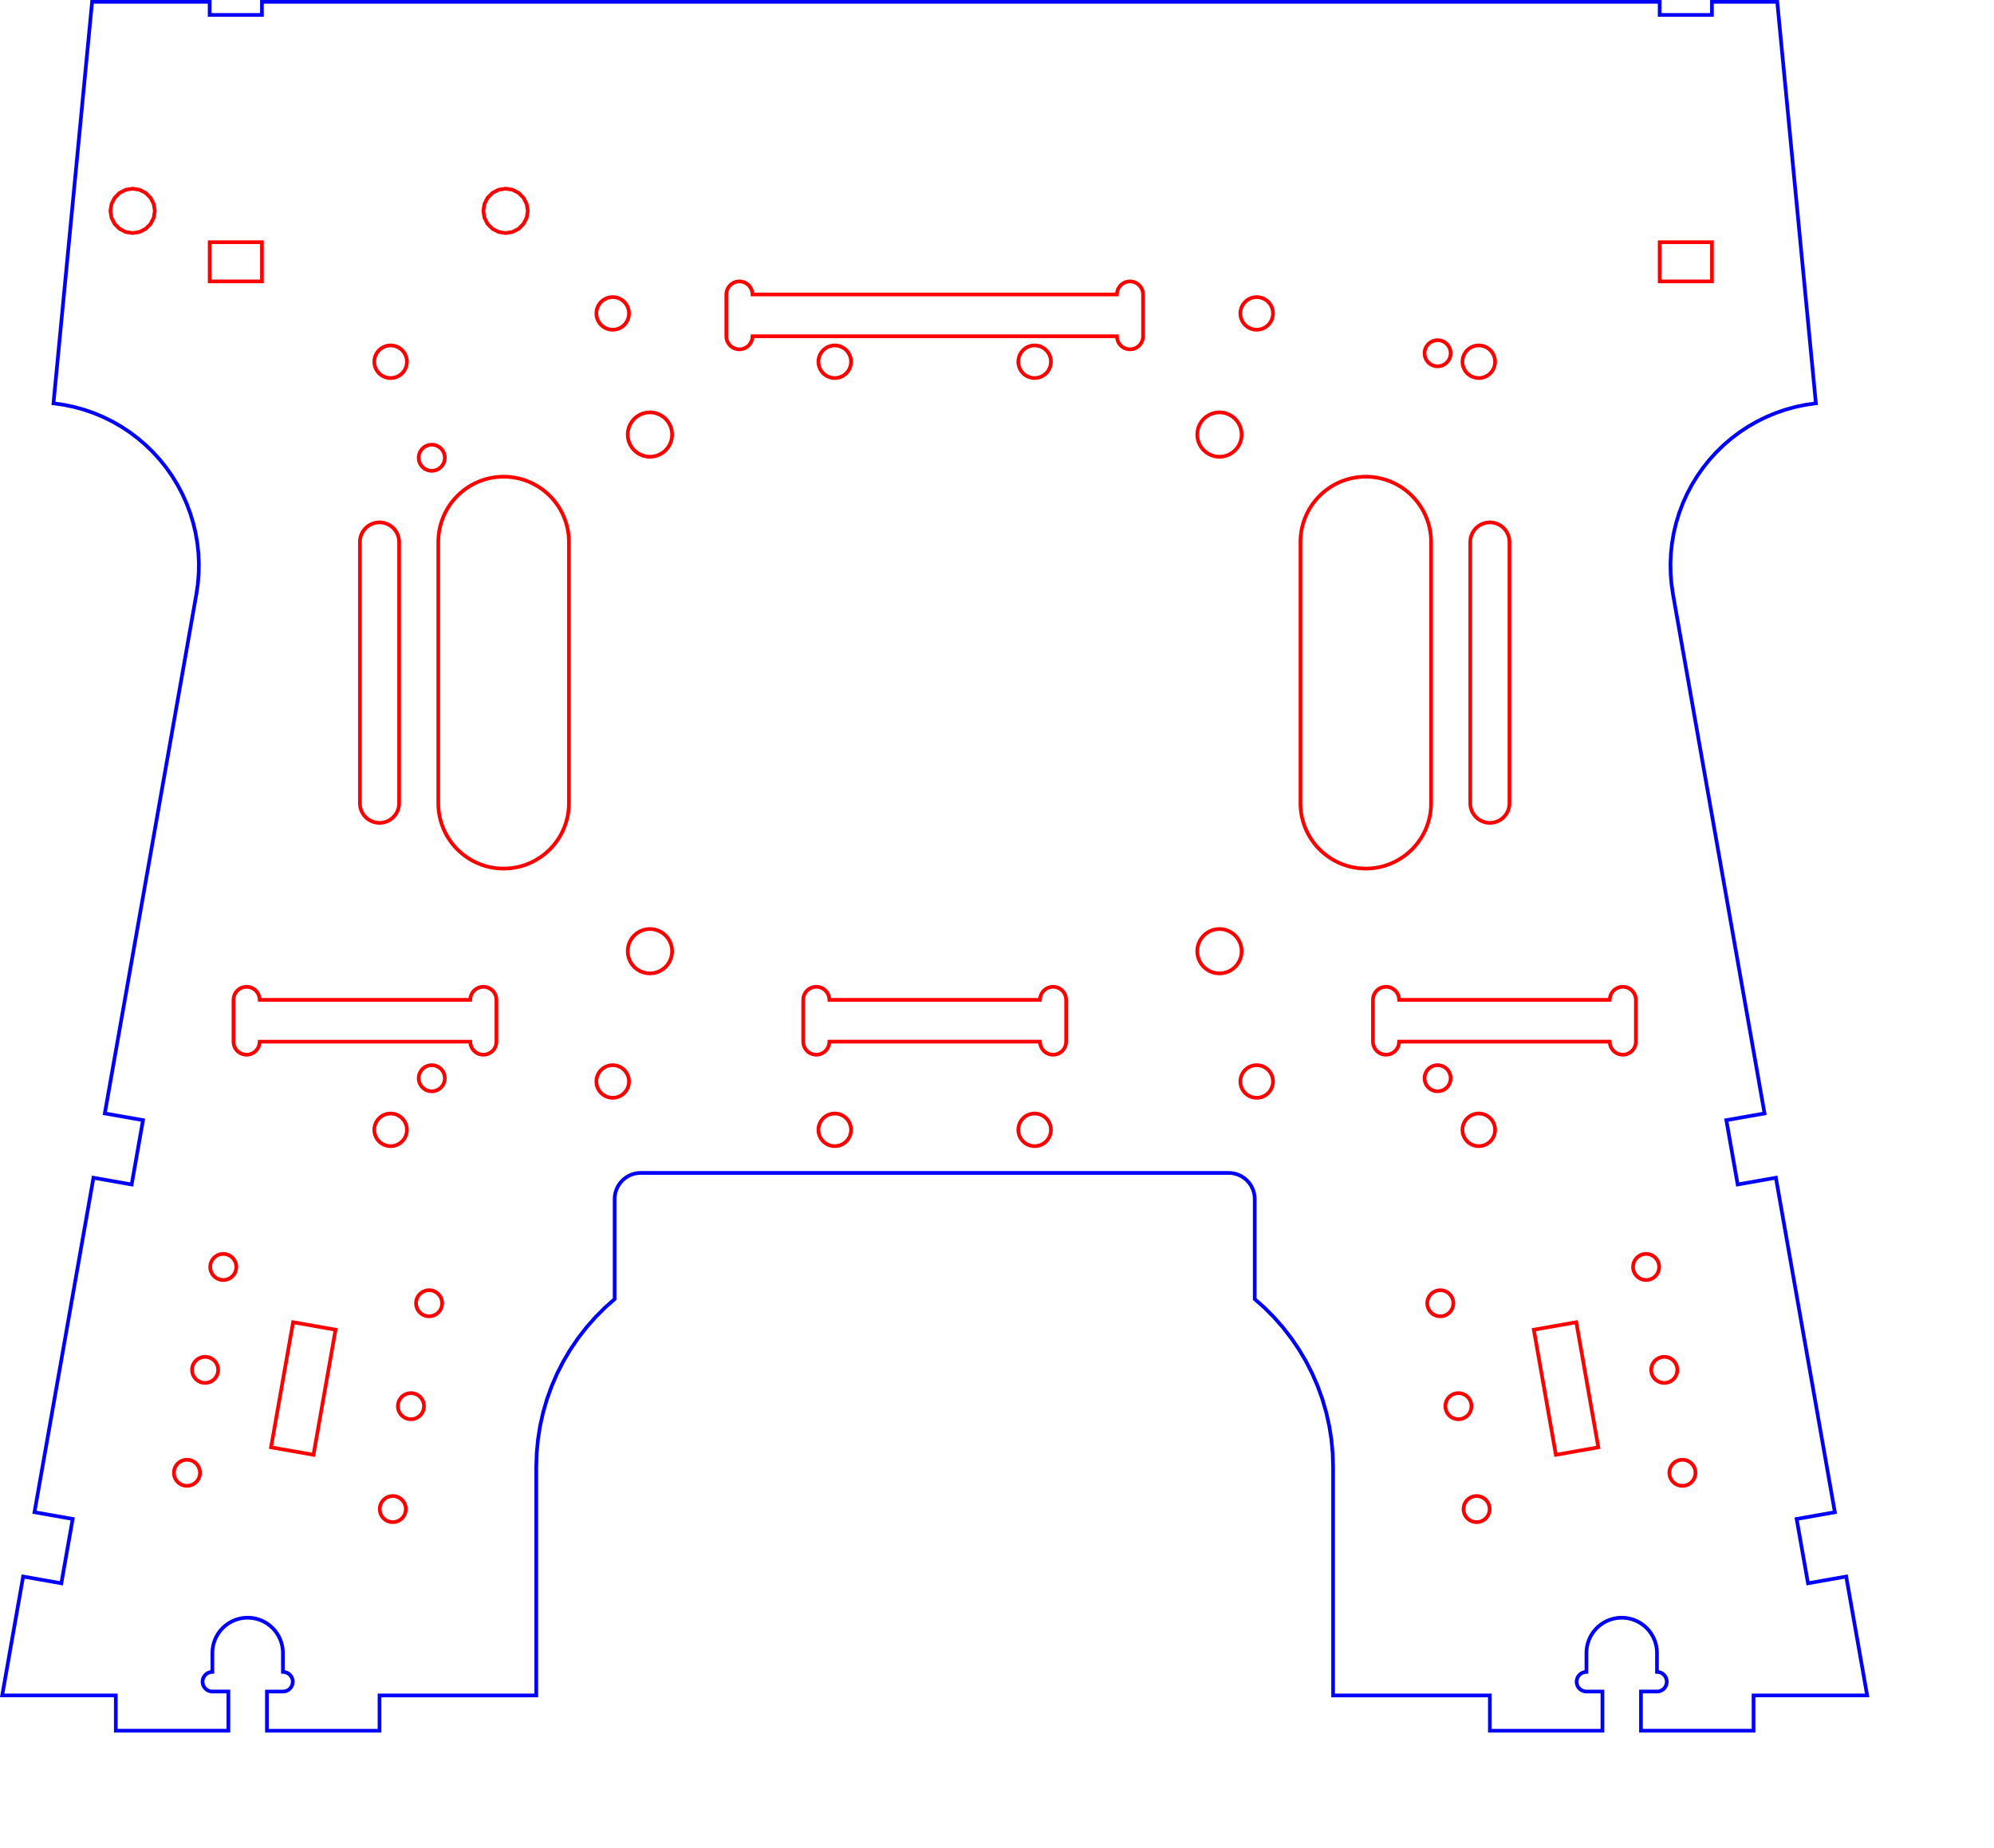 <?xml version="1.0" encoding="UTF-8" standalone="no"?>
<svg
   xmlns:dc="http://purl.org/dc/elements/1.1/"
   xmlns:cc="http://creativecommons.org/ns#"
   xmlns:rdf="http://www.w3.org/1999/02/22-rdf-syntax-ns#"
   xmlns:svg="http://www.w3.org/2000/svg"
   xmlns="http://www.w3.org/2000/svg"
   xmlns:sodipodi="http://sodipodi.sourceforge.net/DTD/sodipodi-0.dtd"
   xmlns:inkscape="http://www.inkscape.org/namespaces/inkscape"
   width="143.104mm"
   height="132.633mm"
   id="svg5525"
   version="1.1"
   inkscape:version="0.91 r13725"
   sodipodi:docname="tower.svg">
  <sodipodi:namedview
     pagecolor="#ffffff"
     bordercolor="#666666"
     borderopacity="1"
     objecttolerance="10"
     gridtolerance="10"
     guidetolerance="10"
     inkscape:pageopacity="0"
     inkscape:pageshadow="2"
     inkscape:window-width="3734"
     inkscape:window-height="2121"
     id="namedview7827"
     showgrid="false"
     inkscape:zoom="0.89702957"
     inkscape:cx="-616.44655"
     inkscape:cy="241.6926"
     inkscape:window-x="106"
     inkscape:window-y="39"
     inkscape:window-maximized="1"
     inkscape:current-layer="g5541"
     units="mm"
     inkscape:document-units="mm"
     fit-margin-top="0"
     fit-margin-left="0"
     fit-margin-right="0"
     fit-margin-bottom="0" />
  <desc
     id="desc5527">C:\Share\Robotics\Whr_bot\Parts\61r\tower.dxf - scale = 1.000000, origin = (0.000000, 0.000000), auto = False</desc>
  <defs
     id="defs5529">
    <marker
       refY="0"
       refX="0"
       style="overflow:visible"
       id="DistanceX"
       orient="auto">
      <path
         style="stroke:#000000;stroke-width:0.5"
         d="M 3,-3 -3,3 M 0,-5 0,5"
         id="path5532"
         inkscape:connector-curvature="0" />
    </marker>
    <pattern
       height="8"
       width="8"
       patternUnits="userSpaceOnUse"
       y="0"
       x="0"
       id="Hatch">
      <path
         linecap="square"
         stroke="#000000"
         stroke-width="0.25"
         d="M8 4 l-4,4"
         id="path5535" />
      <path
         linecap="square"
         stroke="#000000"
         stroke-width="0.25"
         d="M6 2 l-4,4"
         id="path5537" />
      <path
         linecap="square"
         stroke="#000000"
         stroke-width="0.25"
         d="M4 0 l-4,4"
         id="path5539" />
    </pattern>
    <marker
       style="overflow:visible"
       refY="0"
       refX="0"
       orient="auto"
       id="DistanceX-9">
      <path
         id="path26282"
         style="stroke:#000000;stroke-width:0.5"
         d="M 3,-3 -3,3 M 0,-5 0,5"
         inkscape:connector-curvature="0" />
    </marker>
    <pattern
       y="0"
       x="0"
       width="8"
       patternUnits="userSpaceOnUse"
       id="Hatch-3"
       height="8">
      <path
         id="path26285"
         stroke-width="0.25"
         stroke="#000000"
         linecap="square"
         d="M8 4 l-4,4" />
      <path
         id="path26287"
         stroke-width="0.25"
         stroke="#000000"
         linecap="square"
         d="M6 2 l-4,4" />
      <path
         id="path26289"
         stroke-width="0.25"
         stroke="#000000"
         linecap="square"
         d="M4 0 l-4,4" />
    </pattern>
    <marker
       style="overflow:visible"
       refY="0"
       refX="0"
       orient="auto"
       id="DistanceX-6">
      <path
         id="path25678"
         style="stroke:#000000;stroke-width:0.5"
         d="M 3,-3 -3,3 M 0,-5 0,5"
         inkscape:connector-curvature="0" />
    </marker>
    <pattern
       y="0"
       x="0"
       width="8"
       patternUnits="userSpaceOnUse"
       id="Hatch-0"
       height="8">
      <path
         id="path25681"
         stroke-width="0.25"
         stroke="#000000"
         linecap="square"
         d="M8 4 l-4,4" />
      <path
         id="path25683"
         stroke-width="0.25"
         stroke="#000000"
         linecap="square"
         d="M6 2 l-4,4" />
      <path
         id="path25685"
         stroke-width="0.25"
         stroke="#000000"
         linecap="square"
         d="M4 0 l-4,4" />
    </pattern>
    <marker
       style="overflow:visible"
       refY="0"
       refX="0"
       orient="auto"
       id="DistanceX-2">
      <path
         id="path39503"
         style="stroke:#000000;stroke-width:0.5"
         d="M 3,-3 -3,3 M 0,-5 0,5"
         inkscape:connector-curvature="0" />
    </marker>
    <pattern
       y="0"
       x="0"
       width="8"
       patternUnits="userSpaceOnUse"
       id="Hatch-5"
       height="8">
      <path
         id="path39506"
         stroke-width="0.25"
         stroke="#000000"
         linecap="square"
         d="M8 4 l-4,4" />
      <path
         id="path39508"
         stroke-width="0.25"
         stroke="#000000"
         linecap="square"
         d="M6 2 l-4,4" />
      <path
         id="path39510"
         stroke-width="0.25"
         stroke="#000000"
         linecap="square"
         d="M4 0 l-4,4" />
    </pattern>
  </defs>
  <g
     inkscape:label="0"
     inkscape:groupmode="layer"
     id="g5541"
     transform="translate(-118.809,-227.658)">
    <path
       inkscape:connector-curvature="0"
       d="m 195.969,681.207 0.205,0.04 0.201,0.057 0.196,0.072 0.19,0.088 0.182,0.101 0.174,0.116 0.164,0.129 0.153,0.142 0.142,0.153 0.129,0.164 0.116,0.173 0.102,0.182 0.087,0.19 0.072,0.196 0.057,0.201 0.041,0.205 0.025,0.207 0.008,0.208 -0.008,0.208 -0.025,0.207 -0.041,0.205 -0.057,0.201 -0.072,0.196 -0.087,0.19 -0.102,0.182 -0.116,0.173 -0.129,0.164 -0.142,0.153 -0.153,0.142 -0.164,0.129 -0.174,0.116 -0.182,0.102 -0.19,0.087 -0.196,0.072 -0.201,0.057 -0.205,0.041 -0.207,0.024 -0.208,0.009 -4.341,-9.5e-4 0,10.63 30.536,0 0,-9.567 42.52,0 0,-62.008 0.117,-3.727 0.351,-3.712 0.583,-3.683 0.813,-3.639 1.04,-3.58 1.263,-3.508 1.481,-3.422 1.693,-3.322 1.898,-3.209 2.096,-3.084 2.285,-2.946 2.466,-2.797 2.636,-2.636 2.538,-2.237 0,-27.136 0.014,-0.445 0.042,-0.443 0.07,-0.44 0.097,-0.434 0.124,-0.427 0.151,-0.419 0.177,-0.409 0.202,-0.397 0.227,-0.383 0.25,-0.368 0.273,-0.352 0.294,-0.334 0.315,-0.315 0.334,-0.294 0.351,-0.273 0.368,-0.25 0.383,-0.227 0.397,-0.202 0.409,-0.177 0.419,-0.151 0.427,-0.124 0.434,-0.097 0.44,-0.07 0.443,-0.042 0.445,-0.014 159.449,0 0.445,0.014 0.443,0.042 0.44,0.07 0.434,0.097 0.427,0.124 0.419,0.151 0.409,0.177 0.397,0.202 0.383,0.227 0.368,0.25 0.351,0.273 0.334,0.294 0.315,0.315 0.294,0.334 0.273,0.352 0.25,0.368 0.227,0.383 0.202,0.397 0.177,0.409 0.151,0.419 0.124,0.427 0.097,0.434 0.07,0.44 0.042,0.443 0.014,0.445 -2e-5,27.136 2.538,2.237 2.636,2.636 2.466,2.797 2.285,2.946 2.096,3.084 1.898,3.209 1.693,3.322 1.481,3.422 1.263,3.508 1.04,3.58 0.813,3.639 0.583,3.683 0.351,3.712 0.117,3.727 0,62.008 42.52,0 0,9.567 30.536,0 0,-10.63 -4.341,0 -0.208,-0.009 -0.207,-0.023 -0.205,-0.041 -0.201,-0.057 -0.196,-0.072 -0.19,-0.087 -0.182,-0.102 -0.174,-0.116 -0.164,-0.129 -0.153,-0.142 -0.142,-0.153 -0.129,-0.164 -0.116,-0.173 -0.102,-0.182 -0.087,-0.19 -0.072,-0.196 -0.057,-0.201 -0.041,-0.205 -0.024,-0.207 -0.008,-0.208 0.008,-0.208 0.025,-0.207 0.041,-0.205 0.057,-0.201 0.072,-0.196 0.087,-0.19 0.102,-0.182 0.116,-0.173 0.129,-0.164 0.142,-0.153 0.153,-0.142 0.164,-0.129 0.174,-0.116 0.182,-0.102 0.19,-0.088 0.196,-0.072 0.201,-0.057 0.205,-0.04 0.207,-0.025 0.208,-0.009 0,-5.137 0.029,-0.75 0.088,-0.746 0.147,-0.737 0.204,-0.723 0.26,-0.705 0.315,-0.682 0.367,-0.655 0.417,-0.625 0.465,-0.59 0.51,-0.552 0.552,-0.51 0.59,-0.465 0.625,-0.417 0.655,-0.367 0.682,-0.315 0.705,-0.26 0.723,-0.204 0.737,-0.146 0.746,-0.089 0.751,-0.029 0.75,0.029 0.746,0.089 0.737,0.146 0.723,0.204 0.705,0.26 0.682,0.315 0.655,0.367 0.625,0.417 0.59,0.465 0.552,0.51 0.51,0.552 0.465,0.59 0.417,0.625 0.367,0.655 0.314,0.682 0.26,0.705 0.204,0.723 0.146,0.737 0.089,0.746 0.029,0.75 10e-6,5.138 0.208,0.009 0.207,0.024 0.205,0.04 0.201,0.057 0.196,0.072 0.19,0.088 0.182,0.101 0.173,0.116 0.164,0.129 0.153,0.142 0.142,0.153 0.129,0.164 0.116,0.173 0.102,0.182 0.087,0.19 0.072,0.196 0.057,0.201 0.041,0.205 0.024,0.207 0.008,0.208 -0.008,0.208 -0.025,0.207 -0.041,0.205 -0.057,0.201 -0.072,0.196 -0.087,0.19 -0.102,0.182 -0.116,0.173 -0.129,0.164 -0.142,0.153 -0.153,0.142 -0.164,0.129 -0.173,0.116 -0.182,0.102 -0.19,0.087 -0.196,0.072 -0.201,0.057 -0.205,0.041 -0.207,0.024 -0.208,0.009 -4.341,-9.5e-4 0,10.63 30.536,0 0,-9.567 30.82,0 -5.686,-32.251 -10.363,1.827 -3.077,-17.447 10.363,-1.828 -15.997,-90.726 -10.363,1.827 -3.077,-17.448 10.363,-1.827 -24.844,-140.897 -0.397,-2.754 -0.223,-2.773 -0.049,-2.782 0.126,-2.78 0.3,-2.766 0.474,-2.742 0.645,-2.707 0.814,-2.661 0.979,-2.604 1.141,-2.538 1.298,-2.461 1.45,-2.375 1.596,-2.279 1.736,-2.175 1.869,-2.061 1.995,-1.94 2.113,-1.811 2.222,-1.675 2.323,-1.532 2.414,-1.383 2.497,-1.228 2.569,-1.069 2.631,-0.906 2.682,-0.739 2.724,-0.569 2.754,-0.397 0.086,-0.007 -10.479,-108.911 -17.717,0 0,3.547 -14.173,0 0,-3.547 -379.134,0 0,3.547 -14.173,0 0,-3.547 -31.89,0 -10.479,108.911 0.086,0.007 2.754,0.397 2.724,0.569 2.682,0.739 2.631,0.906 2.569,1.069 2.497,1.228 2.414,1.383 2.323,1.532 2.222,1.675 2.113,1.811 1.995,1.94 1.869,2.061 1.736,2.175 1.596,2.279 1.45,2.375 1.298,2.461 1.141,2.538 0.979,2.604 0.814,2.661 0.645,2.707 0.474,2.742 0.3,2.766 0.126,2.78 -0.049,2.782 -0.223,2.773 -0.397,2.754 -24.844,140.897 10.362,1.827 -3.077,17.448 -10.362,-1.827 -15.997,90.726 10.362,1.827 -3.077,17.448 -10.362,-1.827 -5.686,32.25 30.82,0 0,9.567 30.536,0 0,-10.63 -4.341,0 -0.208,-0.009 -0.207,-0.023 -0.205,-0.041 -0.201,-0.057 -0.196,-0.072 -0.19,-0.087 -0.182,-0.102 -0.173,-0.116 -0.164,-0.129 -0.153,-0.142 -0.142,-0.153 -0.129,-0.164 -0.116,-0.173 -0.102,-0.182 -0.087,-0.19 -0.072,-0.196 -0.057,-0.201 -0.041,-0.205 -0.025,-0.207 -0.008,-0.208 0.008,-0.208 0.025,-0.207 0.041,-0.205 0.057,-0.201 0.072,-0.196 0.087,-0.19 0.102,-0.182 0.116,-0.173 0.129,-0.164 0.142,-0.153 0.153,-0.142 0.164,-0.129 0.173,-0.116 0.182,-0.102 0.19,-0.088 0.196,-0.072 0.201,-0.057 0.205,-0.04 0.207,-0.025 0.208,-0.009 0,-5.137 0.029,-0.75 0.089,-0.746 0.146,-0.737 0.204,-0.723 0.26,-0.705 0.314,-0.682 0.367,-0.655 0.417,-0.625 0.465,-0.59 0.51,-0.552 0.552,-0.51 0.59,-0.465 0.625,-0.417 0.655,-0.367 0.682,-0.315 0.705,-0.26 0.723,-0.204 0.737,-0.146 0.746,-0.089 0.75,-0.029 0.751,0.029 0.746,0.089 0.737,0.146 0.723,0.204 0.705,0.26 0.682,0.315 0.655,0.367 0.625,0.417 0.59,0.465 0.552,0.51 0.51,0.552 0.465,0.59 0.417,0.625 0.367,0.655 0.315,0.682 0.26,0.705 0.204,0.723 0.147,0.737 0.088,0.746 0.029,0.75 1e-5,5.138 0.208,0.009 z"
       style="fill:none;stroke:#0000ff;stroke-opacity:1"
       id="path39682"
       sodipodi:nodetypes="ccccccccccccccccccccccccccccccccccccccccccccccccccccccccccccccccccccccccccccccccccccccccccccccccccccccccccccccccccccccccccccccccccccccccccccccccccccccccccccccccccccccccccccccccccccccccccccccccccccccccccccccccccccccccccccccccccccccccccccccccccccccccccccccccccccccccccccccccccccccccccccccccccccccccccccccccccccccccccccccccccccccccccccccccccccccccccccccccccccccccccccccccccccccccccccccccccccccccccccccccccccccccccccccccccccccccccccccc" />
    <path
       inkscape:connector-curvature="0"
       d="m 159.654,288.395 -1.333,1.333 -1.679,0.856 -1.861,0.295 -1.861,-0.295 -1.679,-0.856 -1.333,-1.333 -0.856,-1.679 -0.295,-1.861 0.295,-1.861 0.856,-1.679 1.333,-1.333 1.679,-0.856 1.861,-0.295 1.861,0.295 1.679,0.856 1.333,1.333 0.856,1.679 0.295,1.861 -0.295,1.861 z"
       style="fill:none;stroke:#ff0000;stroke-opacity:1"
       id="path40404"
       sodipodi:nodetypes="ccccccccccccccccccccc" />
    <path
       inkscape:connector-curvature="0"
       d="m 255.942,290.878 -1.861,-0.295 -1.679,-0.856 -1.333,-1.333 -0.856,-1.679 -0.295,-1.861 0.295,-1.861 0.856,-1.679 1.333,-1.333 1.679,-0.856 1.861,-0.295 1.861,0.295 1.679,0.856 1.333,1.333 0.856,1.679 0.295,1.861 -0.295,1.861 -0.856,1.679 -1.333,1.333 -1.679,0.856 z"
       style="fill:none;stroke:#ff0000;stroke-opacity:1"
       id="path40450"
       sodipodi:nodetypes="ccccccccccccccccccccc" />
    <path
       inkscape:connector-curvature="0"
       d="m 568.994,303.988 0,-10.63 14.173,0 0,10.63 z"
       style="fill:none;stroke:#ff0000;stroke-opacity:1"
       id="path40460"
       sodipodi:nodetypes="ccccc" />
    <path
       inkscape:connector-curvature="0"
       d="m 175.686,293.358 14.173,0 0,10.63 -14.173,0 z"
       style="fill:none;stroke:#ff0000;stroke-opacity:1"
       id="path40462"
       sodipodi:nodetypes="ccccc" />
    <path
       inkscape:connector-curvature="0"
       d="m 315.998,306.437 0.213,-0.514 0.291,-0.474 0.361,-0.423 0.423,-0.361 0.474,-0.291 0.514,-0.213 0.541,-0.13 0.554,-0.044 0.554,0.044 0.541,0.13 0.514,0.213 0.474,0.291 0.423,0.361 0.361,0.423 0.291,0.474 0.213,0.514 0.13,0.541 0.044,0.554 98.858,0 0.044,-0.554 0.13,-0.541 0.213,-0.514 0.291,-0.474 0.361,-0.423 0.423,-0.361 0.474,-0.291 0.514,-0.213 0.541,-0.13 0.554,-0.044 0.554,0.044 0.541,0.13 0.514,0.213 0.474,0.291 0.423,0.361 0.361,0.423 0.291,0.474 0.213,0.514 0.13,0.541 0.044,0.554 0,11.339 -0.044,0.554 -0.13,0.541 -0.213,0.514 -0.291,0.474 -0.361,0.423 -0.423,0.361 -0.474,0.291 -0.514,0.213 -0.541,0.13 -0.554,0.044 -0.554,-0.044 -0.541,-0.13 -0.514,-0.213 -0.474,-0.291 -0.423,-0.361 -0.361,-0.423 -0.291,-0.474 -0.213,-0.514 -0.13,-0.541 -0.044,-0.554 -98.858,0 -0.044,0.554 -0.13,0.541 -0.213,0.514 -0.291,0.474 -0.361,0.423 -0.423,0.361 -0.474,0.291 -0.514,0.213 -0.541,0.13 -0.554,0.044 -0.554,-0.044 -0.541,-0.13 -0.514,-0.213 -0.474,-0.291 -0.423,-0.361 -0.361,-0.423 -0.291,-0.474 -0.213,-0.514 -0.13,-0.541 -0.044,-0.554 10e-6,-11.339 0.044,-0.554 z"
       style="fill:none;stroke:#ff0000;stroke-opacity:1"
       id="path40534"
       sodipodi:nodetypes="ccccccccccccccccccccccccccccccccccccccccccccccccccccccccccccccccccccccccccccccccccccc" />
    <path
       inkscape:connector-curvature="0"
       d="m 463.895,314.038 -0.266,0.642 -0.363,0.592 -0.451,0.529 -0.529,0.451 -0.592,0.363 -0.642,0.266 -0.676,0.162 -0.693,0.055 -0.693,-0.055 -0.676,-0.162 -0.642,-0.266 -0.592,-0.363 -0.529,-0.451 -0.451,-0.529 -0.363,-0.592 -0.266,-0.642 -0.162,-0.676 -0.055,-0.693 0.055,-0.693 0.162,-0.676 0.266,-0.642 0.363,-0.592 0.451,-0.529 0.529,-0.451 0.592,-0.363 0.642,-0.266 0.676,-0.162 0.693,-0.055 0.693,0.055 0.676,0.162 0.642,0.266 0.592,0.363 0.529,0.451 0.451,0.529 0.363,0.592 0.266,0.642 0.162,0.676 0.055,0.693 -0.055,0.693 z"
       style="fill:none;stroke:#ff0000;stroke-opacity:1"
       id="path40698"
       sodipodi:nodetypes="ccccccccccccccccccccccccccccccccccccccccc" />
    <path
       inkscape:connector-curvature="0"
       d="m 280.785,311.301 0.266,-0.642 0.363,-0.592 0.451,-0.529 0.529,-0.451 0.592,-0.363 0.642,-0.266 0.676,-0.162 0.693,-0.055 0.693,0.055 0.676,0.162 0.642,0.266 0.592,0.363 0.529,0.451 0.451,0.529 0.363,0.592 0.266,0.642 0.162,0.676 0.055,0.693 -0.055,0.693 -0.162,0.676 -0.266,0.642 -0.363,0.592 -0.451,0.529 -0.529,0.451 -0.592,0.363 -0.642,0.266 -0.676,0.162 -0.693,0.055 -0.693,-0.055 -0.676,-0.162 -0.642,-0.266 -0.592,-0.363 -0.529,-0.451 -0.451,-0.529 -0.363,-0.592 -0.266,-0.642 -0.162,-0.676 -0.055,-0.693 0.055,-0.693 z"
       style="fill:none;stroke:#ff0000;stroke-opacity:1"
       id="path40738"
       sodipodi:nodetypes="ccccccccccccccccccccccccccccccccccccccccc" />
    <path
       inkscape:connector-curvature="0"
       d="m 509.852,320.107 0.514,0.213 0.474,0.291 0.423,0.361 0.361,0.423 0.291,0.474 0.213,0.514 0.13,0.541 0.044,0.554 -0.044,0.554 -0.13,0.541 -0.213,0.514 -0.291,0.474 -0.361,0.423 -0.423,0.361 -0.474,0.291 -0.514,0.213 -0.541,0.13 -0.554,0.044 -0.554,-0.044 -0.541,-0.13 -0.514,-0.213 -0.474,-0.291 -0.423,-0.361 -0.361,-0.423 -0.291,-0.474 -0.213,-0.514 -0.13,-0.541 -0.044,-0.554 0.044,-0.554 0.13,-0.541 0.213,-0.514 0.291,-0.474 0.361,-0.423 0.423,-0.361 0.474,-0.291 0.514,-0.213 0.541,-0.13 0.554,-0.044 0.554,0.044 z"
       style="fill:none;stroke:#ff0000;stroke-opacity:1"
       id="path40838"
       sodipodi:nodetypes="ccccccccccccccccccccccccccccccccccccccccc" />
    <path
       inkscape:connector-curvature="0"
       d="m 398.753,330.154 -0.676,-0.162 -0.642,-0.266 -0.593,-0.363 -0.529,-0.451 -0.451,-0.529 -0.363,-0.592 -0.266,-0.642 -0.162,-0.676 -0.054,-0.693 0.054,-0.693 0.162,-0.676 0.266,-0.642 0.363,-0.592 0.451,-0.529 0.529,-0.451 0.593,-0.363 0.642,-0.266 0.676,-0.162 0.693,-0.055 0.693,0.055 0.676,0.162 0.642,0.266 0.593,0.363 0.528,0.451 0.451,0.529 0.363,0.592 0.266,0.642 0.162,0.676 0.054,0.693 -0.054,0.693 -0.162,0.676 -0.266,0.642 -0.363,0.592 -0.451,0.529 -0.528,0.451 -0.593,0.363 -0.642,0.266 -0.676,0.162 -0.693,0.055 z"
       style="fill:none;stroke:#ff0000;stroke-opacity:1"
       id="path40956"
       sodipodi:nodetypes="ccccccccccccccccccccccccccccccccccccccccc" />
    <path
       inkscape:connector-curvature="0"
       d="m 220.549,324.411 0.266,-0.642 0.363,-0.592 0.451,-0.529 0.529,-0.451 0.592,-0.363 0.642,-0.266 0.676,-0.162 0.693,-0.055 0.693,0.055 0.676,0.162 0.642,0.266 0.592,0.363 0.529,0.451 0.451,0.529 0.363,0.592 0.266,0.642 0.162,0.676 0.055,0.693 -0.055,0.693 -0.162,0.676 -0.266,0.642 -0.363,0.592 -0.451,0.529 -0.529,0.451 -0.592,0.363 -0.642,0.266 -0.676,0.162 -0.693,0.055 -0.693,-0.055 -0.676,-0.162 -0.642,-0.266 -0.592,-0.363 -0.529,-0.451 -0.451,-0.529 -0.363,-0.592 -0.266,-0.642 -0.162,-0.676 -0.055,-0.693 0.055,-0.693 z"
       style="fill:none;stroke:#ff0000;stroke-opacity:1"
       id="path40978"
       sodipodi:nodetypes="ccccccccccccccccccccccccccccccccccccccccc" />
    <path
       inkscape:connector-curvature="0"
       d="m 344.541,330.154 -0.676,-0.162 -0.642,-0.266 -0.593,-0.363 -0.528,-0.451 -0.451,-0.529 -0.363,-0.592 -0.266,-0.642 -0.162,-0.676 -0.054,-0.693 0.054,-0.693 0.162,-0.676 0.266,-0.642 0.363,-0.592 0.451,-0.529 0.528,-0.451 0.593,-0.363 0.642,-0.266 0.676,-0.162 0.693,-0.055 0.693,0.055 0.676,0.162 0.642,0.266 0.593,0.363 0.529,0.451 0.451,0.529 0.363,0.592 0.266,0.642 0.162,0.676 0.054,0.693 -0.054,0.693 -0.162,0.676 -0.266,0.642 -0.363,0.592 -0.451,0.529 -0.529,0.451 -0.593,0.363 -0.642,0.266 -0.676,0.162 -0.693,0.055 z"
       style="fill:none;stroke:#ff0000;stroke-opacity:1"
       id="path41116"
       sodipodi:nodetypes="ccccccccccccccccccccccccccccccccccccccccc" />
    <path
       inkscape:connector-curvature="0"
       d="m 515.706,324.411 0.266,-0.642 0.363,-0.592 0.451,-0.529 0.529,-0.451 0.592,-0.363 0.642,-0.266 0.676,-0.162 0.693,-0.055 0.693,0.055 0.676,0.162 0.642,0.266 0.592,0.363 0.529,0.451 0.451,0.529 0.363,0.592 0.266,0.642 0.162,0.676 0.055,0.693 -0.055,0.693 -0.162,0.676 -0.266,0.642 -0.363,0.592 -0.451,0.529 -0.529,0.451 -0.592,0.363 -0.642,0.266 -0.676,0.162 -0.693,0.055 -0.693,-0.055 -0.676,-0.162 -0.642,-0.266 -0.592,-0.363 -0.529,-0.451 -0.451,-0.529 -0.363,-0.592 -0.266,-0.642 -0.162,-0.676 -0.055,-0.693 0.055,-0.693 z"
       style="fill:none;stroke:#ff0000;stroke-opacity:1"
       id="path41138"
       sodipodi:nodetypes="ccccccccccccccccccccccccccccccccccccccccc" />
    <path
       inkscape:connector-curvature="0"
       d="m 448.642,351.483 -0.919,-0.221 -0.873,-0.362 -0.806,-0.494 -0.719,-0.614 -0.614,-0.719 -0.494,-0.806 -0.362,-0.873 -0.221,-0.919 -0.074,-0.943 0.074,-0.942 0.221,-0.919 0.362,-0.873 0.494,-0.806 0.614,-0.719 0.719,-0.614 0.806,-0.494 0.873,-0.362 0.919,-0.221 0.942,-0.074 0.942,0.074 0.919,0.221 0.873,0.362 0.806,0.494 0.719,0.614 0.614,0.719 0.494,0.806 0.362,0.873 0.221,0.919 0.074,0.942 -0.074,0.943 -0.221,0.919 -0.362,0.873 -0.494,0.806 -0.614,0.719 -0.719,0.614 -0.806,0.494 -0.873,0.362 -0.919,0.221 -0.942,0.074 z"
       style="fill:none;stroke:#ff0000;stroke-opacity:1"
       id="path41276"
       sodipodi:nodetypes="ccccccccccccccccccccccccccccccccccccccccc" />
    <path
       inkscape:connector-curvature="0"
       d="m 294.154,351.483 -0.919,-0.221 -0.873,-0.362 -0.806,-0.494 -0.719,-0.614 -0.614,-0.719 -0.494,-0.806 -0.362,-0.873 -0.221,-0.919 -0.074,-0.943 0.074,-0.942 0.221,-0.919 0.362,-0.873 0.494,-0.806 0.614,-0.719 0.719,-0.614 0.806,-0.494 0.873,-0.362 0.919,-0.221 0.942,-0.074 0.942,0.074 0.919,0.221 0.873,0.362 0.806,0.494 0.719,0.614 0.614,0.719 0.494,0.806 0.362,0.873 0.221,0.919 0.074,0.942 -0.074,0.943 -0.221,0.919 -0.362,0.873 -0.494,0.806 -0.614,0.719 -0.719,0.614 -0.806,0.494 -0.873,0.362 -0.919,0.221 -0.942,0.074 z"
       style="fill:none;stroke:#ff0000;stroke-opacity:1"
       id="path41356"
       sodipodi:nodetypes="ccccccccccccccccccccccccccccccccccccccccc" />
    <path
       inkscape:connector-curvature="0"
       d="m 237.018,348.453 0.514,0.213 0.474,0.291 0.423,0.361 0.361,0.423 0.291,0.474 0.213,0.514 0.13,0.541 0.044,0.554 -0.044,0.554 -0.13,0.541 -0.213,0.514 -0.291,0.474 -0.361,0.423 -0.423,0.361 -0.474,0.291 -0.514,0.213 -0.541,0.13 -0.554,0.044 -0.554,-0.044 -0.541,-0.13 -0.514,-0.213 -0.474,-0.291 -0.423,-0.361 -0.361,-0.423 -0.291,-0.474 -0.213,-0.514 -0.13,-0.541 -0.044,-0.554 0.044,-0.554 0.13,-0.541 0.213,-0.514 0.291,-0.474 0.361,-0.423 0.423,-0.361 0.474,-0.291 0.514,-0.213 0.541,-0.13 0.554,-0.044 0.554,0.044 z"
       style="fill:none;stroke:#ff0000;stroke-opacity:1"
       id="path41398"
       sodipodi:nodetypes="ccccccccccccccccccccccccccccccccccccccccc" />
    <path
       inkscape:connector-curvature="0"
       d="m 491.352,357.084 0.689,0.095 0.685,0.122 0.68,0.149 0.673,0.175 0.666,0.202 0.657,0.228 0.648,0.254 0.637,0.279 0.626,0.304 0.614,0.328 0.6,0.352 0.586,0.375 0.571,0.398 0.555,0.42 0.538,0.441 0.52,0.462 0.501,0.482 0.482,0.501 0.462,0.52 0.441,0.538 0.42,0.555 0.398,0.57 0.375,0.586 0.352,0.6 0.328,0.614 0.304,0.626 0.279,0.637 0.253,0.648 0.228,0.657 0.202,0.666 0.175,0.673 0.149,0.68 0.122,0.685 0.095,0.689 0.068,0.692 0.041,0.694 0.014,0.696 1e-5,70.866 -0.014,0.696 -0.041,0.694 -0.068,0.692 -0.095,0.689 -0.122,0.685 -0.149,0.679 -0.175,0.673 -0.202,0.666 -0.228,0.657 -0.253,0.648 -0.279,0.637 -0.304,0.626 -0.328,0.613 -0.352,0.6 -0.375,0.586 -0.398,0.57 -0.42,0.555 -0.441,0.538 -0.462,0.52 -0.482,0.501 -0.501,0.482 -0.52,0.462 -0.538,0.442 -0.555,0.42 -0.571,0.398 -0.586,0.375 -0.6,0.352 -0.614,0.328 -0.626,0.304 -0.637,0.279 -0.648,0.254 -0.657,0.228 -0.666,0.202 -0.673,0.176 -0.68,0.149 -0.685,0.122 -0.689,0.095 -0.692,0.068 -0.694,0.041 -0.696,0.013 -0.696,-0.013 -0.694,-0.041 -0.692,-0.068 -0.689,-0.095 -0.685,-0.122 -0.679,-0.149 -0.673,-0.176 -0.666,-0.202 -0.657,-0.228 -0.648,-0.254 -0.637,-0.279 -0.626,-0.304 -0.613,-0.328 -0.6,-0.352 -0.586,-0.375 -0.57,-0.398 -0.555,-0.42 -0.538,-0.442 -0.52,-0.462 -0.501,-0.482 -0.482,-0.501 -0.462,-0.52 -0.442,-0.538 -0.42,-0.555 -0.398,-0.57 -0.375,-0.586 -0.352,-0.6 -0.328,-0.613 -0.304,-0.626 -0.279,-0.637 -0.254,-0.648 -0.228,-0.657 -0.202,-0.666 -0.176,-0.673 -0.149,-0.679 -0.122,-0.685 -0.095,-0.689 -0.068,-0.692 -0.041,-0.694 -0.013,-0.696 2e-5,-70.866 0.013,-0.696 0.041,-0.694 0.068,-0.692 0.095,-0.689 0.122,-0.685 0.149,-0.68 0.176,-0.673 0.202,-0.666 0.228,-0.657 0.254,-0.648 0.279,-0.637 0.304,-0.626 0.328,-0.614 0.352,-0.6 0.375,-0.586 0.398,-0.57 0.42,-0.555 0.442,-0.538 0.462,-0.52 0.482,-0.501 0.501,-0.482 0.52,-0.462 0.538,-0.441 0.555,-0.42 0.57,-0.398 0.586,-0.375 0.6,-0.352 0.613,-0.328 0.626,-0.304 0.637,-0.279 0.648,-0.254 0.657,-0.228 0.666,-0.202 0.673,-0.175 0.679,-0.149 0.685,-0.122 0.689,-0.095 0.692,-0.068 0.694,-0.041 0.696,-0.014 0.696,0.014 0.694,0.041 z"
       style="fill:none;stroke:#ff0000;stroke-opacity:1"
       id="path41602"
       sodipodi:nodetypes="ccccccccccccccccccccccccccccccccccccccccccccccccccccccccccccccccccccccccccccccccccccccccccccccccccccccccccccccccccccccccccccccccccccccccccccccccccccccccccccccccccc" />
    <path
       inkscape:connector-curvature="0"
       d="m 255.411,356.961 0.696,0.014 0.694,0.041 0.692,0.068 0.689,0.095 0.685,0.122 0.679,0.149 0.673,0.175 0.666,0.202 0.657,0.228 0.648,0.254 0.637,0.279 0.626,0.304 0.613,0.328 0.6,0.352 0.586,0.375 0.57,0.398 0.555,0.42 0.538,0.441 0.52,0.462 0.501,0.482 0.482,0.501 0.462,0.52 0.442,0.538 0.42,0.555 0.398,0.57 0.375,0.586 0.352,0.6 0.328,0.614 0.304,0.626 0.279,0.637 0.254,0.648 0.228,0.657 0.202,0.666 0.176,0.673 0.149,0.68 0.122,0.685 0.095,0.689 0.068,0.692 0.041,0.694 0.013,0.696 -2e-5,70.866 -0.013,0.696 -0.041,0.694 -0.068,0.692 -0.095,0.689 -0.122,0.685 -0.149,0.679 -0.176,0.673 -0.202,0.666 -0.228,0.657 -0.254,0.648 -0.279,0.637 -0.304,0.626 -0.328,0.613 -0.352,0.6 -0.375,0.586 -0.398,0.57 -0.42,0.555 -0.442,0.538 -0.462,0.52 -0.482,0.501 -0.501,0.482 -0.52,0.462 -0.538,0.442 -0.555,0.42 -0.57,0.398 -0.586,0.375 -0.6,0.352 -0.613,0.328 -0.626,0.304 -0.637,0.279 -0.648,0.254 -0.657,0.228 -0.666,0.202 -0.673,0.176 -0.679,0.149 -0.685,0.122 -0.689,0.095 -0.692,0.068 -0.694,0.041 -0.696,0.013 -0.696,-0.013 -0.694,-0.041 -0.692,-0.068 -0.689,-0.095 -0.685,-0.122 -0.68,-0.149 -0.673,-0.176 -0.666,-0.202 -0.657,-0.228 -0.648,-0.254 -0.637,-0.279 -0.626,-0.304 -0.614,-0.328 -0.6,-0.352 -0.586,-0.375 -0.571,-0.398 -0.555,-0.42 -0.538,-0.442 -0.52,-0.462 -0.501,-0.482 -0.482,-0.501 -0.462,-0.52 -0.441,-0.538 -0.42,-0.555 -0.398,-0.57 -0.375,-0.586 -0.352,-0.6 -0.328,-0.613 -0.304,-0.626 -0.279,-0.637 -0.253,-0.648 -0.228,-0.657 -0.202,-0.666 -0.175,-0.673 -0.149,-0.679 -0.122,-0.685 -0.095,-0.689 -0.068,-0.692 -0.041,-0.694 -0.014,-0.696 -1e-5,-70.866 0.014,-0.696 0.041,-0.694 0.068,-0.692 0.095,-0.689 0.122,-0.685 0.149,-0.68 0.175,-0.673 0.202,-0.666 0.228,-0.657 0.253,-0.648 0.279,-0.637 0.304,-0.626 0.328,-0.614 0.352,-0.6 0.375,-0.586 0.398,-0.57 0.42,-0.555 0.441,-0.538 0.462,-0.52 0.482,-0.501 0.501,-0.482 0.52,-0.462 0.538,-0.441 0.555,-0.42 0.571,-0.398 0.586,-0.375 0.6,-0.352 0.614,-0.328 0.626,-0.304 0.637,-0.279 0.648,-0.254 0.657,-0.228 0.666,-0.202 0.673,-0.175 0.68,-0.149 0.685,-0.122 0.689,-0.095 0.692,-0.068 0.694,-0.041 z"
       style="fill:none;stroke:#ff0000;stroke-opacity:1"
       id="path41920"
       sodipodi:nodetypes="ccccccccccccccccccccccccccccccccccccccccccccccccccccccccccccccccccccccccccccccccccccccccccccccccccccccccccccccccccccccccccccccccccccccccccccccccccccccccccccccccccc" />
    <path
       inkscape:connector-curvature="0"
       d="m 221.958,369.366 0.208,0.012 0.208,0.021 0.207,0.029 0.205,0.036 0.204,0.045 0.202,0.052 0.199,0.061 0.197,0.068 0.194,0.076 0.191,0.084 0.188,0.091 0.184,0.099 0.18,0.106 0.176,0.112 0.171,0.119 0.166,0.126 0.162,0.133 0.156,0.139 0.151,0.145 0.145,0.151 0.139,0.156 0.133,0.162 0.126,0.166 0.119,0.172 0.113,0.176 0.105,0.18 0.099,0.184 0.091,0.188 0.084,0.191 0.076,0.194 0.068,0.197 0.061,0.199 0.053,0.202 0.045,0.204 0.036,0.206 0.029,0.207 0.021,0.208 0.012,0.208 0.004,0.209 -5e-5,70.866 -0.004,0.209 -0.012,0.208 -0.021,0.208 -0.029,0.207 -0.036,0.205 -0.045,0.204 -0.053,0.202 -0.061,0.199 -0.068,0.197 -0.076,0.194 -0.084,0.191 -0.091,0.188 -0.099,0.184 -0.105,0.18 -0.113,0.176 -0.119,0.171 -0.126,0.166 -0.133,0.162 -0.139,0.156 -0.145,0.151 -0.151,0.145 -0.156,0.139 -0.162,0.133 -0.166,0.126 -0.171,0.119 -0.176,0.113 -0.18,0.106 -0.184,0.098 -0.188,0.091 -0.191,0.084 -0.194,0.076 -0.197,0.068 -0.199,0.061 -0.202,0.053 -0.204,0.045 -0.205,0.036 -0.207,0.029 -0.208,0.021 -0.208,0.012 -0.209,0.004 -0.209,-0.004 -0.208,-0.012 -0.208,-0.021 -0.207,-0.029 -0.206,-0.036 -0.204,-0.045 -0.202,-0.053 -0.199,-0.061 -0.197,-0.068 -0.194,-0.076 -0.191,-0.084 -0.188,-0.091 -0.184,-0.098 -0.18,-0.106 -0.176,-0.113 -0.171,-0.119 -0.166,-0.126 -0.162,-0.133 -0.156,-0.139 -0.151,-0.145 -0.145,-0.151 -0.139,-0.156 -0.133,-0.162 -0.126,-0.166 -0.119,-0.171 -0.112,-0.176 -0.106,-0.18 -0.099,-0.184 -0.091,-0.188 -0.084,-0.191 -0.076,-0.194 -0.068,-0.197 -0.061,-0.199 -0.052,-0.202 -0.045,-0.204 -0.036,-0.205 -0.029,-0.207 -0.021,-0.208 -0.012,-0.208 -0.004,-0.209 -1.3e-4,-70.866 0.004,-0.209 0.012,-0.208 0.021,-0.208 0.029,-0.207 0.036,-0.206 0.045,-0.204 0.052,-0.202 0.061,-0.199 0.068,-0.197 0.076,-0.194 0.084,-0.191 0.091,-0.188 0.099,-0.184 0.106,-0.18 0.112,-0.176 0.119,-0.172 0.126,-0.166 0.133,-0.162 0.139,-0.156 0.145,-0.151 0.151,-0.145 0.156,-0.139 0.162,-0.133 0.166,-0.126 0.171,-0.119 0.176,-0.112 0.18,-0.106 0.184,-0.099 0.188,-0.091 0.191,-0.084 0.194,-0.076 0.197,-0.068 0.199,-0.061 0.202,-0.052 0.204,-0.045 0.206,-0.036 0.207,-0.029 0.208,-0.021 0.208,-0.012 0.209,-0.004 z"
       style="fill:none;stroke:#ff0000;stroke-opacity:1"
       id="path42246"
       sodipodi:nodetypes="ccccccccccccccccccccccccccccccccccccccccccccccccccccccccccccccccccccccccccccccccccccccccccccccccccccccccccccccccccccccccccccccccccccccccccccccccccccccccccccccccccc" />
    <path
       inkscape:connector-curvature="0"
       d="m 523.139,369.366 0.208,0.012 0.208,0.021 0.207,0.029 0.206,0.036 0.204,0.045 0.202,0.052 0.199,0.061 0.197,0.068 0.194,0.076 0.191,0.084 0.188,0.091 0.184,0.099 0.18,0.106 0.176,0.112 0.171,0.119 0.166,0.126 0.162,0.133 0.156,0.139 0.151,0.145 0.145,0.151 0.139,0.156 0.133,0.162 0.126,0.166 0.119,0.172 0.112,0.176 0.106,0.18 0.099,0.184 0.091,0.188 0.084,0.191 0.076,0.194 0.068,0.197 0.061,0.199 0.052,0.202 0.045,0.204 0.036,0.206 0.029,0.207 0.021,0.208 0.012,0.208 0.004,0.209 1.3e-4,70.866 -0.004,0.209 -0.012,0.208 -0.021,0.208 -0.029,0.207 -0.036,0.205 -0.045,0.204 -0.052,0.202 -0.061,0.199 -0.068,0.197 -0.076,0.194 -0.084,0.191 -0.091,0.188 -0.099,0.184 -0.106,0.18 -0.112,0.176 -0.119,0.171 -0.126,0.166 -0.133,0.162 -0.139,0.156 -0.145,0.151 -0.151,0.145 -0.156,0.139 -0.162,0.133 -0.166,0.126 -0.171,0.119 -0.176,0.113 -0.18,0.106 -0.184,0.098 -0.188,0.091 -0.191,0.084 -0.194,0.076 -0.197,0.068 -0.199,0.061 -0.202,0.053 -0.204,0.045 -0.206,0.036 -0.207,0.029 -0.208,0.021 -0.208,0.012 -0.209,0.004 -0.209,-0.004 -0.208,-0.012 -0.208,-0.021 -0.207,-0.029 -0.205,-0.036 -0.204,-0.045 -0.202,-0.053 -0.199,-0.061 -0.197,-0.068 -0.194,-0.076 -0.191,-0.084 -0.188,-0.091 -0.184,-0.098 -0.18,-0.106 -0.176,-0.113 -0.171,-0.119 -0.166,-0.126 -0.162,-0.133 -0.156,-0.139 -0.151,-0.145 -0.145,-0.151 -0.139,-0.156 -0.133,-0.162 -0.126,-0.166 -0.119,-0.171 -0.113,-0.176 -0.105,-0.18 -0.099,-0.184 -0.091,-0.188 -0.084,-0.191 -0.076,-0.194 -0.068,-0.197 -0.061,-0.199 -0.053,-0.202 -0.045,-0.204 -0.036,-0.205 -0.029,-0.207 -0.021,-0.208 -0.012,-0.208 -0.004,-0.209 5e-5,-70.866 0.004,-0.209 0.012,-0.208 0.021,-0.208 0.029,-0.207 0.036,-0.206 0.045,-0.204 0.053,-0.202 0.061,-0.199 0.068,-0.197 0.076,-0.194 0.084,-0.191 0.091,-0.188 0.099,-0.184 0.105,-0.18 0.113,-0.176 0.119,-0.172 0.126,-0.166 0.133,-0.162 0.139,-0.156 0.145,-0.151 0.151,-0.145 0.156,-0.139 0.162,-0.133 0.166,-0.126 0.171,-0.119 0.176,-0.112 0.18,-0.106 0.184,-0.099 0.188,-0.091 0.191,-0.084 0.194,-0.076 0.197,-0.068 0.199,-0.061 0.202,-0.052 0.204,-0.045 0.205,-0.036 0.207,-0.029 0.208,-0.021 0.208,-0.012 0.209,-0.004 z"
       style="fill:none;stroke:#ff0000;stroke-opacity:1"
       id="path42570"
       sodipodi:nodetypes="ccccccccccccccccccccccccccccccccccccccccccccccccccccccccccccccccccccccccccccccccccccccccccccccccccccccccccccccccccccccccccccccccccccccccccccccccccccccccccccccccccc" />
    <path
       inkscape:connector-curvature="0"
       d="m 296.038,479.722 0.919,0.221 0.873,0.362 0.806,0.494 0.719,0.614 0.614,0.719 0.494,0.806 0.362,0.873 0.221,0.919 0.074,0.943 -0.074,0.942 -0.221,0.919 -0.362,0.873 -0.494,0.806 -0.614,0.719 -0.719,0.614 -0.806,0.494 -0.873,0.362 -0.919,0.221 -0.942,0.074 -0.942,-0.074 -0.919,-0.221 -0.873,-0.362 -0.806,-0.494 -0.719,-0.614 -0.614,-0.719 -0.494,-0.806 -0.362,-0.873 -0.221,-0.919 -0.074,-0.942 0.074,-0.943 0.221,-0.919 0.362,-0.873 0.494,-0.806 0.614,-0.719 0.719,-0.614 0.806,-0.494 0.873,-0.362 0.919,-0.221 0.942,-0.074 z"
       style="fill:none;stroke:#ff0000;stroke-opacity:1"
       id="path42772"
       sodipodi:nodetypes="ccccccccccccccccccccccccccccccccccccccccc" />
    <path
       inkscape:connector-curvature="0"
       d="m 450.526,479.722 0.919,0.221 0.873,0.362 0.806,0.494 0.719,0.614 0.614,0.719 0.494,0.806 0.362,0.873 0.221,0.919 0.074,0.943 -0.074,0.942 -0.221,0.919 -0.362,0.873 -0.494,0.806 -0.614,0.719 -0.719,0.614 -0.806,0.494 -0.873,0.362 -0.919,0.221 -0.942,0.074 -0.942,-0.074 -0.919,-0.221 -0.873,-0.362 -0.806,-0.494 -0.719,-0.614 -0.614,-0.719 -0.494,-0.806 -0.362,-0.873 -0.221,-0.919 -0.074,-0.942 0.074,-0.943 0.221,-0.919 0.362,-0.873 0.494,-0.806 0.614,-0.719 0.719,-0.614 0.806,-0.494 0.873,-0.362 0.919,-0.221 0.942,-0.074 z"
       style="fill:none;stroke:#ff0000;stroke-opacity:1"
       id="path42852"
       sodipodi:nodetypes="ccccccccccccccccccccccccccccccccccccccccc" />
    <path
       inkscape:connector-curvature="0"
       d="m 493.666,513.578 -0.514,-0.213 -0.474,-0.291 -0.423,-0.361 -0.361,-0.423 -0.291,-0.474 -0.213,-0.514 -0.13,-0.541 -0.044,-0.554 10e-6,-11.339 0.044,-0.554 0.13,-0.541 0.213,-0.514 0.291,-0.474 0.361,-0.423 0.423,-0.361 0.474,-0.291 0.514,-0.213 0.541,-0.13 0.554,-0.044 0.554,0.044 0.541,0.13 0.514,0.213 0.474,0.291 0.423,0.361 0.361,0.423 0.291,0.474 0.213,0.514 0.13,0.541 0.044,0.554 57.14,0 0.044,-0.554 0.13,-0.541 0.213,-0.514 0.291,-0.474 0.361,-0.423 0.423,-0.361 0.474,-0.291 0.514,-0.213 0.541,-0.13 0.554,-0.044 0.554,0.044 0.541,0.13 0.514,0.213 0.474,0.291 0.423,0.361 0.361,0.423 0.291,0.474 0.213,0.514 0.13,0.541 0.044,0.554 -10e-6,11.339 -0.044,0.554 -0.13,0.541 -0.213,0.514 -0.291,0.474 -0.361,0.423 -0.423,0.361 -0.474,0.291 -0.514,0.213 -0.541,0.13 -0.554,0.044 -0.554,-0.044 -0.541,-0.13 -0.514,-0.213 -0.474,-0.291 -0.423,-0.361 -0.361,-0.423 -0.291,-0.474 -0.213,-0.514 -0.13,-0.541 -0.044,-0.554 -57.14,0 -0.044,0.554 -0.13,0.541 -0.213,0.514 -0.291,0.474 -0.361,0.423 -0.423,0.361 -0.474,0.291 -0.514,0.213 -0.541,0.13 -0.554,0.044 -0.554,-0.044 z"
       style="fill:none;stroke:#ff0000;stroke-opacity:1"
       id="path42936"
       sodipodi:nodetypes="ccccccccccccccccccccccccccccccccccccccccccccccccccccccccccccccccccccccccccccccccccccc" />
    <path
       inkscape:connector-curvature="0"
       d="m 403.899,513.708 -0.541,-0.13 -0.514,-0.213 -0.474,-0.291 -0.423,-0.361 -0.361,-0.423 -0.291,-0.474 -0.213,-0.514 -0.13,-0.541 -0.044,-0.554 -57.14,0 -0.044,0.554 -0.13,0.541 -0.213,0.514 -0.291,0.474 -0.361,0.423 -0.423,0.361 -0.474,0.291 -0.514,0.213 -0.541,0.13 -0.554,0.044 -0.554,-0.044 -0.541,-0.13 -0.514,-0.213 -0.474,-0.291 -0.423,-0.361 -0.361,-0.423 -0.291,-0.474 -0.213,-0.514 -0.13,-0.541 -0.044,-0.554 10e-6,-11.339 0.044,-0.554 0.13,-0.541 0.213,-0.514 0.291,-0.474 0.361,-0.423 0.423,-0.361 0.474,-0.291 0.514,-0.213 0.541,-0.13 0.554,-0.044 0.554,0.044 0.541,0.13 0.514,0.213 0.474,0.291 0.423,0.361 0.361,0.423 0.291,0.474 0.213,0.514 0.13,0.541 0.044,0.554 57.14,0 0.044,-0.554 0.13,-0.541 0.213,-0.514 0.291,-0.474 0.361,-0.423 0.423,-0.361 0.474,-0.291 0.514,-0.213 0.541,-0.13 0.554,-0.044 0.554,0.044 0.541,0.13 0.514,0.213 0.474,0.291 0.423,0.361 0.361,0.423 0.291,0.474 0.213,0.514 0.13,0.541 0.044,0.554 -10e-6,11.339 -0.044,0.554 -0.13,0.541 -0.213,0.514 -0.291,0.474 -0.361,0.423 -0.423,0.361 -0.474,0.291 -0.514,0.213 -0.541,0.13 -0.554,0.044 z"
       style="fill:none;stroke:#ff0000;stroke-opacity:1"
       id="path43228"
       sodipodi:nodetypes="ccccccccccccccccccccccccccccccccccccccccccccccccccccccccccccccccccccccccccccccccccccc" />
    <path
       inkscape:connector-curvature="0"
       d="m 250.473,495.37 0.541,0.13 0.514,0.213 0.474,0.291 0.423,0.361 0.361,0.423 0.291,0.474 0.213,0.514 0.13,0.541 0.044,0.554 0,11.339 -0.044,0.554 -0.13,0.541 -0.213,0.514 -0.291,0.474 -0.361,0.423 -0.423,0.361 -0.474,0.291 -0.514,0.213 -0.541,0.13 -0.554,0.044 -0.554,-0.044 -0.541,-0.13 -0.514,-0.213 -0.474,-0.291 -0.423,-0.361 -0.361,-0.423 -0.291,-0.474 -0.213,-0.514 -0.13,-0.541 -0.044,-0.554 -57.14,0 -0.044,0.554 -0.13,0.541 -0.213,0.514 -0.291,0.474 -0.361,0.423 -0.423,0.361 -0.474,0.291 -0.514,0.213 -0.541,0.13 -0.554,0.044 -0.554,-0.044 -0.541,-0.13 -0.514,-0.213 -0.474,-0.291 -0.423,-0.361 -0.361,-0.423 -0.291,-0.474 -0.213,-0.514 -0.13,-0.541 -0.044,-0.554 1e-5,-11.339 0.044,-0.554 0.13,-0.541 0.213,-0.514 0.291,-0.474 0.361,-0.423 0.423,-0.361 0.474,-0.291 0.514,-0.213 0.541,-0.13 0.554,-0.044 0.554,0.044 0.541,0.13 0.514,0.213 0.474,0.291 0.423,0.361 0.361,0.423 0.291,0.474 0.213,0.514 0.13,0.541 0.044,0.554 57.14,0 0.044,-0.554 0.13,-0.541 0.213,-0.514 0.291,-0.474 0.361,-0.423 0.423,-0.361 0.474,-0.291 0.514,-0.213 0.541,-0.13 0.554,-0.044 z"
       style="fill:none;stroke:#ff0000;stroke-opacity:1"
       id="path43354"
       sodipodi:nodetypes="ccccccccccccccccccccccccccccccccccccccccccccccccccccccccccccccccccccccccccccccccccccc" />
    <path
       inkscape:connector-curvature="0"
       d="m 458.314,525.228 -0.642,-0.266 -0.592,-0.363 -0.529,-0.451 -0.451,-0.529 -0.363,-0.592 -0.266,-0.642 -0.162,-0.676 -0.055,-0.693 0.055,-0.693 0.162,-0.676 0.266,-0.642 0.363,-0.592 0.451,-0.529 0.529,-0.451 0.592,-0.363 0.642,-0.266 0.676,-0.162 0.693,-0.055 0.693,0.055 0.676,0.162 0.642,0.266 0.592,0.363 0.529,0.451 0.451,0.529 0.363,0.592 0.266,0.642 0.162,0.676 0.055,0.693 -0.055,0.693 -0.162,0.676 -0.266,0.642 -0.363,0.592 -0.451,0.529 -0.529,0.451 -0.592,0.363 -0.642,0.266 -0.676,0.162 -0.693,0.055 -0.693,-0.055 z"
       style="fill:none;stroke:#ff0000;stroke-opacity:1"
       id="path43398"
       sodipodi:nodetypes="ccccccccccccccccccccccccccccccccccccccccc" />
    <path
       inkscape:connector-curvature="0"
       d="m 284.305,525.39 -0.676,-0.162 -0.642,-0.266 -0.592,-0.363 -0.529,-0.451 -0.451,-0.529 -0.363,-0.592 -0.266,-0.642 -0.162,-0.676 -0.055,-0.693 0.055,-0.693 0.162,-0.676 0.266,-0.642 0.363,-0.592 0.451,-0.529 0.529,-0.451 0.592,-0.363 0.642,-0.266 0.676,-0.162 0.693,-0.055 0.693,0.055 0.676,0.162 0.642,0.266 0.592,0.363 0.529,0.451 0.451,0.529 0.363,0.592 0.266,0.642 0.162,0.676 0.055,0.693 -0.055,0.693 -0.162,0.676 -0.266,0.642 -0.363,0.592 -0.451,0.529 -0.529,0.451 -0.592,0.363 -0.642,0.266 -0.676,0.162 -0.693,0.055 z"
       style="fill:none;stroke:#ff0000;stroke-opacity:1"
       id="path43556"
       sodipodi:nodetypes="ccccccccccccccccccccccccccccccccccccccccc" />
    <path
       inkscape:connector-curvature="0"
       d="m 232.553,519.035 0.213,-0.514 0.291,-0.474 0.361,-0.423 0.423,-0.361 0.474,-0.291 0.514,-0.213 0.541,-0.13 0.554,-0.044 0.554,0.044 0.541,0.13 0.514,0.213 0.474,0.291 0.423,0.361 0.361,0.423 0.291,0.474 0.213,0.514 0.13,0.541 0.044,0.554 -0.044,0.554 -0.13,0.541 -0.213,0.514 -0.291,0.474 -0.361,0.423 -0.423,0.361 -0.474,0.291 -0.514,0.213 -0.541,0.13 -0.554,0.044 -0.554,-0.044 -0.541,-0.13 -0.514,-0.213 -0.474,-0.291 -0.423,-0.361 -0.361,-0.423 -0.291,-0.474 -0.213,-0.514 -0.13,-0.541 -0.044,-0.554 0.044,-0.554 z"
       style="fill:none;stroke:#ff0000;stroke-opacity:1"
       id="path43578"
       sodipodi:nodetypes="ccccccccccccccccccccccccccccccccccccccccc" />
    <path
       inkscape:connector-curvature="0"
       d="m 505.387,519.035 0.213,-0.514 0.291,-0.474 0.361,-0.423 0.423,-0.361 0.474,-0.291 0.514,-0.213 0.54,-0.13 0.555,-0.044 0.554,0.044 0.541,0.13 0.514,0.213 0.474,0.291 0.423,0.361 0.361,0.423 0.291,0.474 0.213,0.514 0.13,0.541 0.044,0.554 -0.044,0.554 -0.13,0.541 -0.213,0.514 -0.291,0.474 -0.361,0.423 -0.423,0.361 -0.474,0.291 -0.514,0.213 -0.541,0.13 -0.554,0.044 -0.555,-0.044 -0.54,-0.13 -0.514,-0.213 -0.474,-0.291 -0.423,-0.361 -0.361,-0.423 -0.291,-0.474 -0.213,-0.514 -0.13,-0.541 -0.044,-0.554 0.044,-0.554 z"
       style="fill:none;stroke:#ff0000;stroke-opacity:1"
       id="path43658"
       sodipodi:nodetypes="ccccccccccccccccccccccccccccccccccccccccc" />
    <path
       inkscape:connector-curvature="0"
       d="m 521.288,529.914 0.642,0.266 0.592,0.363 0.529,0.451 0.451,0.529 0.363,0.592 0.266,0.642 0.162,0.676 0.055,0.693 -0.055,0.693 -0.162,0.676 -0.266,0.642 -0.363,0.592 -0.451,0.529 -0.529,0.451 -0.592,0.363 -0.642,0.266 -0.676,0.162 -0.693,0.055 -0.693,-0.055 -0.676,-0.162 -0.642,-0.266 -0.592,-0.363 -0.529,-0.451 -0.451,-0.529 -0.363,-0.592 -0.266,-0.642 -0.162,-0.676 -0.055,-0.693 0.055,-0.693 0.162,-0.676 0.266,-0.642 0.363,-0.592 0.451,-0.529 0.529,-0.451 0.592,-0.363 0.642,-0.266 0.676,-0.162 0.693,-0.055 0.693,0.055 z"
       style="fill:none;stroke:#ff0000;stroke-opacity:1"
       id="path43758"
       sodipodi:nodetypes="ccccccccccccccccccccccccccccccccccccccccc" />
    <path
       inkscape:connector-curvature="0"
       d="m 225.454,529.752 0.676,0.162 0.642,0.266 0.592,0.363 0.529,0.451 0.451,0.529 0.363,0.592 0.266,0.642 0.162,0.676 0.055,0.693 -0.055,0.693 -0.162,0.676 -0.266,0.642 -0.363,0.592 -0.451,0.529 -0.529,0.451 -0.592,0.363 -0.642,0.266 -0.676,0.162 -0.693,0.055 -0.693,-0.055 -0.676,-0.162 -0.642,-0.266 -0.592,-0.363 -0.529,-0.451 -0.451,-0.529 -0.363,-0.592 -0.266,-0.642 -0.162,-0.676 -0.055,-0.693 0.055,-0.693 0.162,-0.676 0.266,-0.642 0.363,-0.592 0.451,-0.529 0.529,-0.451 0.592,-0.363 0.642,-0.266 0.676,-0.162 0.693,-0.055 z"
       style="fill:none;stroke:#ff0000;stroke-opacity:1"
       id="path43836"
       sodipodi:nodetypes="ccccccccccccccccccccccccccccccccccccccccc" />
    <path
       inkscape:connector-curvature="0"
       d="m 346.602,529.914 0.642,0.266 0.593,0.363 0.529,0.451 0.451,0.529 0.363,0.592 0.266,0.642 0.162,0.676 0.054,0.693 -0.054,0.693 -0.162,0.676 -0.266,0.642 -0.363,0.592 -0.451,0.529 -0.529,0.451 -0.593,0.363 -0.642,0.266 -0.676,0.162 -0.693,0.055 -0.693,-0.055 -0.676,-0.162 -0.642,-0.266 -0.593,-0.363 -0.528,-0.451 -0.451,-0.529 -0.363,-0.592 -0.266,-0.642 -0.162,-0.676 -0.054,-0.693 0.054,-0.693 0.162,-0.676 0.266,-0.642 0.363,-0.592 0.451,-0.529 0.528,-0.451 0.593,-0.363 0.642,-0.266 0.676,-0.162 0.693,-0.055 0.693,0.055 z"
       style="fill:none;stroke:#ff0000;stroke-opacity:1"
       id="path43918"
       sodipodi:nodetypes="ccccccccccccccccccccccccccccccccccccccccc" />
    <path
       inkscape:connector-curvature="0"
       d="m 400.815,529.914 0.642,0.266 0.593,0.363 0.529,0.451 0.451,0.529 0.363,0.592 0.266,0.642 0.162,0.676 0.055,0.693 -0.055,0.693 -0.162,0.676 -0.266,0.642 -0.363,0.592 -0.451,0.529 -0.529,0.451 -0.593,0.363 -0.642,0.266 -0.676,0.162 -0.693,0.055 -0.693,-0.055 -0.676,-0.162 -0.642,-0.266 -0.593,-0.363 -0.528,-0.451 -0.451,-0.529 -0.363,-0.592 -0.266,-0.642 -0.162,-0.676 -0.054,-0.693 0.054,-0.693 0.162,-0.676 0.266,-0.642 0.363,-0.592 0.451,-0.529 0.528,-0.451 0.593,-0.363 0.642,-0.266 0.676,-0.162 0.693,-0.055 0.693,0.055 z"
       style="fill:none;stroke:#ff0000;stroke-opacity:1"
       id="path43998"
       sodipodi:nodetypes="ccccccccccccccccccccccccccccccccccccccccc" />
    <path
       inkscape:connector-curvature="0"
       d="m 564.82,574.833 -0.543,-0.12 -0.518,-0.204 -0.479,-0.282 -0.429,-0.354 -0.369,-0.416 -0.299,-0.469 -0.222,-0.51 -0.139,-0.538 -0.053,-0.553 0.034,-0.555 0.12,-0.543 0.204,-0.517 0.282,-0.479 0.354,-0.429 0.416,-0.369 0.469,-0.299 0.51,-0.222 0.538,-0.139 0.553,-0.053 0.555,0.034 0.543,0.12 0.517,0.204 0.479,0.282 0.429,0.354 0.368,0.416 0.299,0.469 0.222,0.51 0.139,0.538 0.053,0.553 -0.034,0.555 -0.12,0.543 -0.204,0.517 -0.282,0.479 -0.354,0.429 -0.417,0.368 -0.469,0.299 -0.51,0.222 -0.538,0.139 -0.553,0.053 z"
       style="fill:none;stroke:#ff0000;stroke-opacity:1"
       id="path44116"
       sodipodi:nodetypes="ccccccccccccccccccccccccccccccccccccccccc" />
    <path
       inkscape:connector-curvature="0"
       d="m 178.213,574.674 -0.51,-0.222 -0.469,-0.299 -0.417,-0.368 -0.354,-0.429 -0.282,-0.479 -0.204,-0.517 -0.12,-0.543 -0.034,-0.555 0.053,-0.553 0.139,-0.538 0.222,-0.51 0.299,-0.469 0.368,-0.416 0.429,-0.354 0.479,-0.282 0.517,-0.204 0.543,-0.12 0.555,-0.034 0.553,0.053 0.538,0.139 0.51,0.222 0.469,0.299 0.416,0.368 0.354,0.429 0.282,0.479 0.204,0.517 0.12,0.543 0.034,0.555 -0.053,0.553 -0.139,0.538 -0.222,0.51 -0.299,0.469 -0.369,0.416 -0.429,0.354 -0.479,0.282 -0.517,0.204 -0.543,0.12 -0.555,0.034 -0.553,-0.053 z"
       style="fill:none;stroke:#ff0000;stroke-opacity:1"
       id="path44118"
       sodipodi:nodetypes="ccccccccccccccccccccccccccccccccccccccccc" />
    <path
       inkscape:connector-curvature="0"
       d="m 508.988,584.677 -0.542,-0.12 -0.517,-0.204 -0.479,-0.282 -0.429,-0.354 -0.368,-0.416 -0.299,-0.469 -0.222,-0.51 -0.139,-0.538 -0.053,-0.553 0.034,-0.555 0.12,-0.543 0.204,-0.517 0.282,-0.479 0.354,-0.429 0.416,-0.368 0.469,-0.299 0.51,-0.222 0.539,-0.139 0.553,-0.053 0.555,0.034 0.543,0.12 0.517,0.204 0.479,0.282 0.429,0.354 0.368,0.416 0.299,0.469 0.221,0.51 0.139,0.538 0.053,0.553 -0.034,0.555 -0.12,0.543 -0.204,0.517 -0.282,0.479 -0.354,0.429 -0.417,0.368 -0.469,0.299 -0.51,0.222 -0.538,0.139 -0.553,0.053 z"
       style="fill:none;stroke:#ff0000;stroke-opacity:1"
       id="path44276"
       sodipodi:nodetypes="ccccccccccccccccccccccccccccccccccccccccc" />
    <path
       inkscape:connector-curvature="0"
       d="m 234.045,584.519 -0.51,-0.222 -0.469,-0.299 -0.417,-0.368 -0.354,-0.429 -0.282,-0.479 -0.204,-0.517 -0.12,-0.543 -0.034,-0.555 0.053,-0.553 0.139,-0.538 0.221,-0.51 0.299,-0.469 0.368,-0.416 0.429,-0.354 0.479,-0.282 0.517,-0.204 0.543,-0.12 0.555,-0.034 0.553,0.053 0.539,0.139 0.51,0.222 0.469,0.299 0.416,0.368 0.354,0.429 0.282,0.479 0.204,0.517 0.12,0.543 0.034,0.555 -0.053,0.553 -0.139,0.538 -0.222,0.51 -0.299,0.469 -0.368,0.416 -0.429,0.354 -0.479,0.282 -0.517,0.204 -0.542,0.12 -0.555,0.034 -0.553,-0.053 z"
       style="fill:none;stroke:#ff0000;stroke-opacity:1"
       id="path44278"
       sodipodi:nodetypes="ccccccccccccccccccccccccccccccccccccccccc" />
    <path
       inkscape:connector-curvature="0"
       d="m 546.369,586.315 5.983,33.93 -11.516,2.031 -5.983,-33.93 z"
       style="fill:none;stroke:#ff0000;stroke-opacity:1"
       id="path44358"
       sodipodi:nodetypes="ccccc" />
    <path
       inkscape:connector-curvature="0"
       d="m 203.844,622.276 -11.515,-2.03 5.983,-33.93 11.516,2.03 z"
       style="fill:none;stroke:#ff0000;stroke-opacity:1"
       id="path44370"
       sodipodi:nodetypes="ccccc" />
    <path
       inkscape:connector-curvature="0"
       d="m 173.291,602.59 -0.51,-0.222 -0.469,-0.299 -0.417,-0.368 -0.354,-0.429 -0.282,-0.479 -0.204,-0.517 -0.12,-0.543 -0.034,-0.555 0.053,-0.554 0.139,-0.538 0.221,-0.51 0.299,-0.469 0.368,-0.416 0.429,-0.354 0.479,-0.282 0.517,-0.204 0.543,-0.12 0.555,-0.034 0.553,0.053 0.538,0.139 0.51,0.222 0.469,0.299 0.416,0.368 0.354,0.429 0.282,0.479 0.204,0.517 0.12,0.543 0.034,0.555 -0.053,0.553 -0.139,0.538 -0.222,0.51 -0.299,0.469 -0.368,0.416 -0.429,0.354 -0.479,0.282 -0.517,0.204 -0.543,0.12 -0.555,0.034 -0.553,-0.053 z"
       style="fill:none;stroke:#ff0000;stroke-opacity:1"
       id="path44374"
       sodipodi:nodetypes="ccccccccccccccccccccccccccccccccccccccccc" />
    <path
       inkscape:connector-curvature="0"
       d="m 569.742,602.749 -0.542,-0.12 -0.518,-0.204 -0.479,-0.282 -0.429,-0.354 -0.368,-0.416 -0.299,-0.469 -0.222,-0.51 -0.139,-0.538 -0.053,-0.553 0.034,-0.555 0.12,-0.543 0.204,-0.517 0.282,-0.479 0.354,-0.429 0.416,-0.368 0.469,-0.299 0.51,-0.222 0.539,-0.139 0.553,-0.053 0.555,0.034 0.543,0.12 0.517,0.204 0.479,0.282 0.429,0.354 0.368,0.416 0.299,0.469 0.221,0.51 0.139,0.538 0.053,0.554 -0.034,0.555 -0.12,0.543 -0.204,0.517 -0.282,0.479 -0.354,0.429 -0.417,0.368 -0.469,0.299 -0.51,0.222 -0.538,0.139 -0.553,0.053 z"
       style="fill:none;stroke:#ff0000;stroke-opacity:1"
       id="path44532"
       sodipodi:nodetypes="ccccccccccccccccccccccccccccccccccccccccc" />
    <path
       inkscape:connector-curvature="0"
       d="m 513.911,612.593 -0.543,-0.12 -0.517,-0.204 -0.479,-0.282 -0.429,-0.354 -0.369,-0.416 -0.299,-0.469 -0.222,-0.51 -0.139,-0.538 -0.053,-0.553 0.034,-0.555 0.12,-0.543 0.204,-0.517 0.282,-0.479 0.354,-0.429 0.416,-0.368 0.469,-0.299 0.51,-0.222 0.539,-0.139 0.553,-0.053 0.555,0.034 0.543,0.12 0.517,0.204 0.479,0.282 0.429,0.354 0.368,0.416 0.299,0.469 0.222,0.51 0.139,0.538 0.053,0.553 -0.034,0.555 -0.12,0.543 -0.204,0.517 -0.282,0.479 -0.354,0.429 -0.416,0.368 -0.469,0.299 -0.51,0.222 -0.539,0.139 -0.553,0.053 z"
       style="fill:none;stroke:#ff0000;stroke-opacity:1"
       id="path44612"
       sodipodi:nodetypes="ccccccccccccccccccccccccccccccccccccccccc" />
    <path
       inkscape:connector-curvature="0"
       d="m 229.122,612.435 -0.51,-0.222 -0.469,-0.299 -0.417,-0.368 -0.354,-0.429 -0.282,-0.479 -0.204,-0.517 -0.12,-0.543 -0.034,-0.555 0.053,-0.553 0.139,-0.538 0.221,-0.51 0.299,-0.469 0.369,-0.416 0.429,-0.354 0.479,-0.282 0.517,-0.204 0.543,-0.12 0.555,-0.034 0.553,0.053 0.539,0.139 0.51,0.222 0.469,0.299 0.416,0.368 0.354,0.429 0.282,0.479 0.204,0.517 0.12,0.543 0.034,0.555 -0.053,0.553 -0.139,0.538 -0.222,0.51 -0.299,0.469 -0.369,0.416 -0.429,0.354 -0.479,0.282 -0.517,0.204 -0.543,0.12 -0.555,0.034 -0.553,-0.053 z"
       style="fill:none;stroke:#ff0000;stroke-opacity:1"
       id="path44614"
       sodipodi:nodetypes="ccccccccccccccccccccccccccccccccccccccccc" />
    <path
       inkscape:connector-curvature="0"
       d="m 576.194,623.767 0.517,0.204 0.479,0.282 0.429,0.354 0.368,0.416 0.299,0.469 0.221,0.51 0.139,0.538 0.053,0.553 -0.034,0.555 -0.12,0.543 -0.204,0.517 -0.282,0.479 -0.354,0.429 -0.416,0.368 -0.469,0.299 -0.51,0.222 -0.538,0.139 -0.554,0.053 -0.555,-0.034 -0.543,-0.12 -0.517,-0.204 -0.479,-0.282 -0.429,-0.354 -0.368,-0.416 -0.299,-0.469 -0.222,-0.51 -0.139,-0.539 -0.053,-0.553 0.034,-0.555 0.12,-0.543 0.204,-0.517 0.282,-0.479 0.354,-0.429 0.416,-0.368 0.469,-0.299 0.51,-0.222 0.539,-0.139 0.553,-0.053 0.555,0.034 z"
       style="fill:none;stroke:#ff0000;stroke-opacity:1"
       id="path44734"
       sodipodi:nodetypes="ccccccccccccccccccccccccccccccccccccccccc" />
    <path
       inkscape:connector-curvature="0"
       d="m 170.137,623.666 0.539,0.139 0.51,0.222 0.469,0.299 0.416,0.368 0.354,0.429 0.282,0.479 0.204,0.517 0.12,0.543 0.034,0.555 -0.053,0.553 -0.139,0.539 -0.222,0.51 -0.299,0.469 -0.368,0.416 -0.429,0.354 -0.479,0.282 -0.517,0.204 -0.543,0.12 -0.555,0.034 -0.553,-0.053 -0.538,-0.139 -0.51,-0.222 -0.469,-0.299 -0.416,-0.368 -0.354,-0.429 -0.282,-0.479 -0.204,-0.517 -0.12,-0.543 -0.034,-0.555 0.053,-0.553 0.139,-0.538 0.221,-0.51 0.299,-0.469 0.368,-0.416 0.429,-0.354 0.479,-0.282 0.517,-0.204 0.543,-0.12 0.555,-0.034 z"
       style="fill:none;stroke:#ff0000;stroke-opacity:1"
       id="path44812"
       sodipodi:nodetypes="ccccccccccccccccccccccccccccccccccccccccc" />
    <path
       inkscape:connector-curvature="0"
       d="m 519.819,633.491 0.543,0.12 0.518,0.204 0.479,0.282 0.429,0.354 0.368,0.417 0.299,0.469 0.222,0.51 0.139,0.538 0.053,0.553 -0.034,0.555 -0.12,0.543 -0.204,0.517 -0.282,0.479 -0.354,0.429 -0.416,0.368 -0.469,0.299 -0.51,0.222 -0.538,0.139 -0.553,0.053 -0.555,-0.034 -0.543,-0.12 -0.517,-0.204 -0.479,-0.282 -0.429,-0.354 -0.368,-0.416 -0.299,-0.469 -0.221,-0.51 -0.139,-0.538 -0.053,-0.553 0.034,-0.555 0.12,-0.543 0.204,-0.517 0.282,-0.479 0.353,-0.429 0.417,-0.368 0.469,-0.299 0.51,-0.222 0.538,-0.139 0.553,-0.053 z"
       style="fill:none;stroke:#ff0000;stroke-opacity:1"
       id="path44892"
       sodipodi:nodetypes="ccccccccccccccccccccccccccccccccccccccccc" />
    <path
       inkscape:connector-curvature="0"
       d="m 226.507,633.65 0.51,0.222 0.469,0.299 0.417,0.368 0.353,0.429 0.282,0.479 0.204,0.517 0.12,0.543 0.034,0.555 -0.053,0.553 -0.139,0.538 -0.221,0.51 -0.299,0.469 -0.368,0.416 -0.429,0.354 -0.479,0.282 -0.517,0.204 -0.543,0.12 -0.555,0.034 -0.553,-0.053 -0.539,-0.139 -0.51,-0.222 -0.469,-0.299 -0.416,-0.368 -0.354,-0.429 -0.282,-0.479 -0.204,-0.517 -0.12,-0.543 -0.034,-0.555 0.053,-0.553 0.139,-0.538 0.222,-0.51 0.299,-0.469 0.368,-0.417 0.429,-0.354 0.479,-0.282 0.517,-0.204 0.543,-0.12 0.555,-0.034 0.553,0.053 z"
       style="fill:none;stroke:#ff0000;stroke-opacity:1"
       id="path44974"
       sodipodi:nodetypes="ccccccccccccccccccccccccccccccccccccccccc" />
  </g>
</svg>
